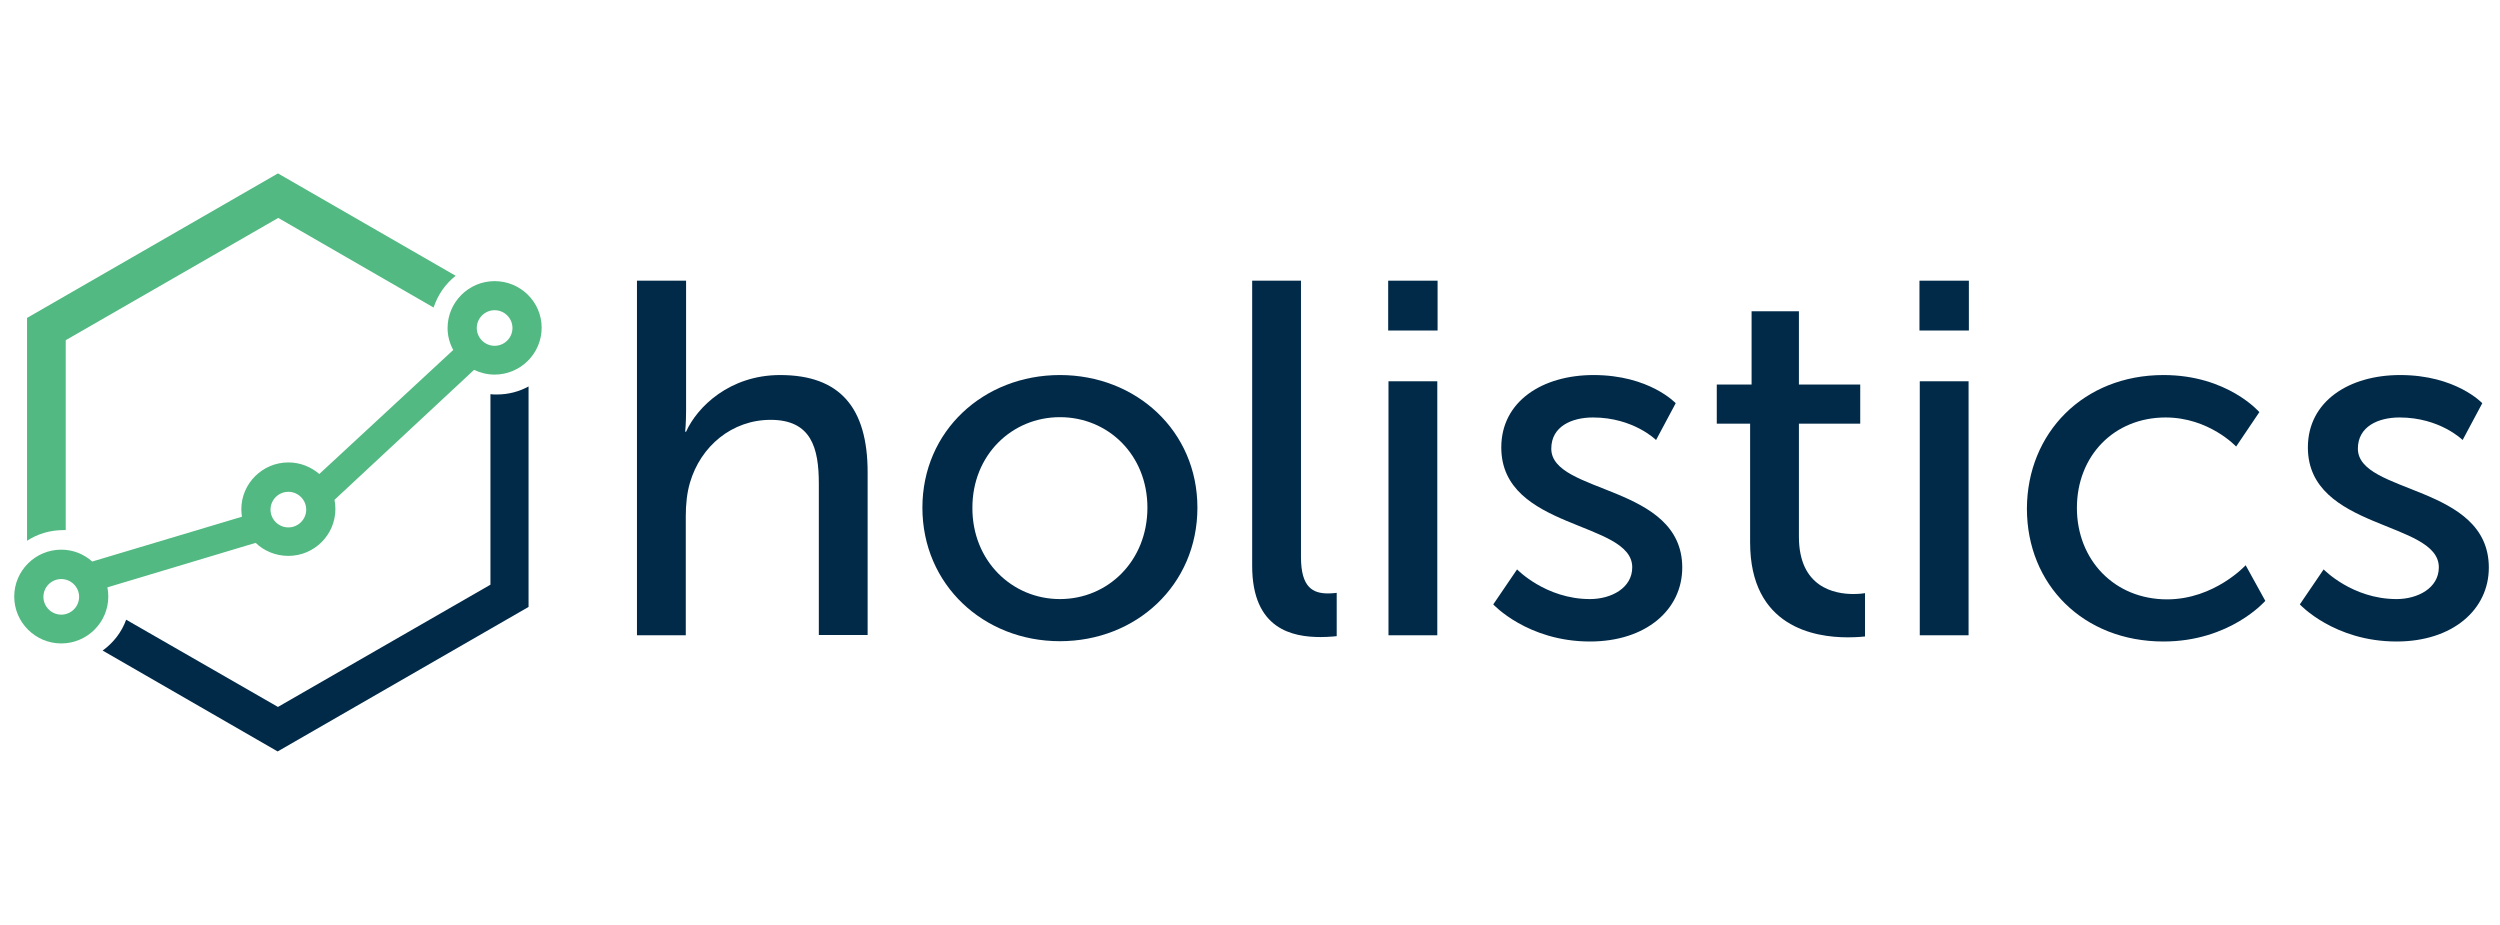 <svg width="173" height="64" viewBox="0 0 173 64" fill="none" xmlns="http://www.w3.org/2000/svg">
<g clip-path="url(#clip0_1_528)">
<path d="M4.404 36.682C4.446 36.682 4.487 36.682 4.549 36.682V23.54L19.254 15.08L30.005 21.281C30.294 20.398 30.829 19.639 31.53 19.084L19.234 12L1.871 22V37.421C2.592 36.949 3.457 36.682 4.404 36.682Z" fill="#51B981"/>
<path d="M34.392 27.298C34.228 27.298 34.083 27.298 33.939 27.277V40.46L19.234 48.92L8.73 42.883C8.421 43.745 7.844 44.484 7.103 45.019L19.213 52L36.576 42V26.743C35.937 27.092 35.196 27.298 34.392 27.298Z" fill="#012A49"/>
<path d="M34.228 19.454C32.436 19.454 30.973 20.912 30.973 22.698C30.973 23.253 31.117 23.766 31.365 24.218L22.096 32.801C21.52 32.308 20.778 32 19.954 32C18.163 32 16.7 33.458 16.7 35.244C16.7 35.409 16.721 35.593 16.741 35.758L6.382 38.858C5.805 38.345 5.063 38.037 4.24 38.037C2.448 38.037 0.985 39.495 0.985 41.281C0.985 43.068 2.448 44.526 4.24 44.526C6.031 44.526 7.494 43.068 7.494 41.281C7.494 41.076 7.473 40.85 7.432 40.645L17.689 37.565C18.265 38.119 19.069 38.468 19.954 38.468C21.746 38.468 23.209 37.01 23.209 35.224C23.209 34.998 23.188 34.793 23.147 34.587L32.806 25.593C33.239 25.799 33.713 25.922 34.228 25.922C36.019 25.922 37.482 24.464 37.482 22.678C37.482 20.891 36.019 19.454 34.228 19.454ZM4.24 42.534C3.56 42.534 3.004 41.979 3.004 41.302C3.004 40.624 3.56 40.07 4.24 40.07C4.919 40.07 5.475 40.624 5.475 41.302C5.475 41.979 4.919 42.534 4.24 42.534ZM19.954 36.497C19.275 36.497 18.719 35.943 18.719 35.265C18.719 34.587 19.275 34.033 19.954 34.033C20.634 34.033 21.19 34.587 21.19 35.265C21.19 35.943 20.634 36.497 19.954 36.497ZM34.228 23.93C33.548 23.93 32.992 23.376 32.992 22.698C32.992 22.02 33.548 21.466 34.228 21.466C34.907 21.466 35.463 22.02 35.463 22.698C35.463 23.376 34.907 23.93 34.228 23.93Z" fill="#51B981"/>
<path d="M44.099 19.423H47.477V28.416C47.477 29.258 47.415 29.874 47.415 29.874H47.477C48.239 28.17 50.483 25.953 53.985 25.953C58.125 25.953 60.04 28.211 60.04 32.688V43.94H56.663V33.468C56.663 31.004 56.147 29.053 53.326 29.053C50.669 29.053 48.486 30.86 47.744 33.406C47.538 34.104 47.456 34.905 47.456 35.727V43.961H44.078V19.423H44.099Z" fill="#012A49"/>
<path d="M73.346 25.953C78.618 25.953 82.861 29.813 82.861 35.131C82.861 40.49 78.618 44.371 73.346 44.371C68.073 44.371 63.83 40.47 63.83 35.131C63.83 29.813 68.073 25.953 73.346 25.953ZM73.346 41.456C76.682 41.456 79.401 38.807 79.401 35.131C79.401 31.476 76.682 28.868 73.346 28.868C70.029 28.868 67.29 31.476 67.29 35.131C67.27 38.807 70.029 41.456 73.346 41.456Z" fill="#012A49"/>
<path d="M86.65 19.423H90.028V38.56C90.028 40.675 90.873 41.065 91.903 41.065C92.211 41.065 92.5 41.024 92.5 41.024V44.022C92.5 44.022 91.985 44.084 91.388 44.084C89.472 44.084 86.65 43.571 86.65 39.156V19.423Z" fill="#012A49"/>
<path d="M96.062 19.423H99.481V22.872H96.062V19.423ZM96.083 26.384H99.461V43.961H96.083V26.384Z" fill="#012A49"/>
<path d="M104.981 39.402C104.981 39.402 106.958 41.456 110.027 41.456C111.489 41.456 112.951 40.696 112.951 39.258C112.951 36.035 103.889 36.692 103.889 30.963C103.889 27.759 106.752 25.953 110.274 25.953C114.146 25.953 115.959 27.903 115.959 27.903L114.599 30.449C114.599 30.449 113.034 28.889 110.233 28.889C108.771 28.889 107.349 29.505 107.349 31.045C107.349 34.207 116.412 33.509 116.412 39.279C116.412 42.195 113.899 44.392 110.027 44.392C105.702 44.392 103.333 41.825 103.333 41.825L104.981 39.402Z" fill="#012A49"/>
<path d="M121.108 29.32H118.801V26.61H121.21V21.538H124.485V26.61H128.728V29.32H124.485V37.143C124.485 40.655 126.957 41.106 128.254 41.106C128.749 41.106 129.058 41.045 129.058 41.045V44.043C129.058 44.043 128.563 44.104 127.863 44.104C125.597 44.104 121.108 43.406 121.108 37.534V29.32Z" fill="#012A49"/>
<path d="M132.827 19.423H136.246V22.872H132.827V19.423ZM132.848 26.384H136.225V43.961H132.848V26.384Z" fill="#012A49"/>
<path d="M149.715 25.953C154.144 25.953 156.347 28.519 156.347 28.519L154.741 30.901C154.741 30.901 152.867 28.889 149.86 28.889C146.296 28.889 143.722 31.538 143.722 35.151C143.722 38.724 146.296 41.476 149.963 41.476C153.237 41.476 155.4 39.115 155.4 39.115L156.759 41.579C156.759 41.579 154.329 44.392 149.715 44.392C144.175 44.392 140.262 40.47 140.262 35.193C140.282 29.957 144.175 25.953 149.715 25.953Z" fill="#012A49"/>
<path d="M160.796 39.402C160.796 39.402 162.773 41.456 165.842 41.456C167.305 41.456 168.767 40.696 168.767 39.258C168.767 36.035 159.705 36.692 159.705 30.963C159.705 27.759 162.567 25.953 166.089 25.953C169.961 25.953 171.774 27.903 171.774 27.903L170.414 30.449C170.414 30.449 168.849 28.889 166.048 28.889C164.586 28.889 163.165 29.505 163.165 31.045C163.165 34.207 172.227 33.509 172.227 39.279C172.227 42.195 169.714 44.392 165.842 44.392C161.517 44.392 159.148 41.825 159.148 41.825L160.796 39.402Z" fill="#012A49"/>
</g>
<defs>
<clipPath id="clip0_1_528">
<rect width="171.34" height="40" fill="white" transform="translate(0.985 12)"/>
</clipPath>
</defs>
</svg>
